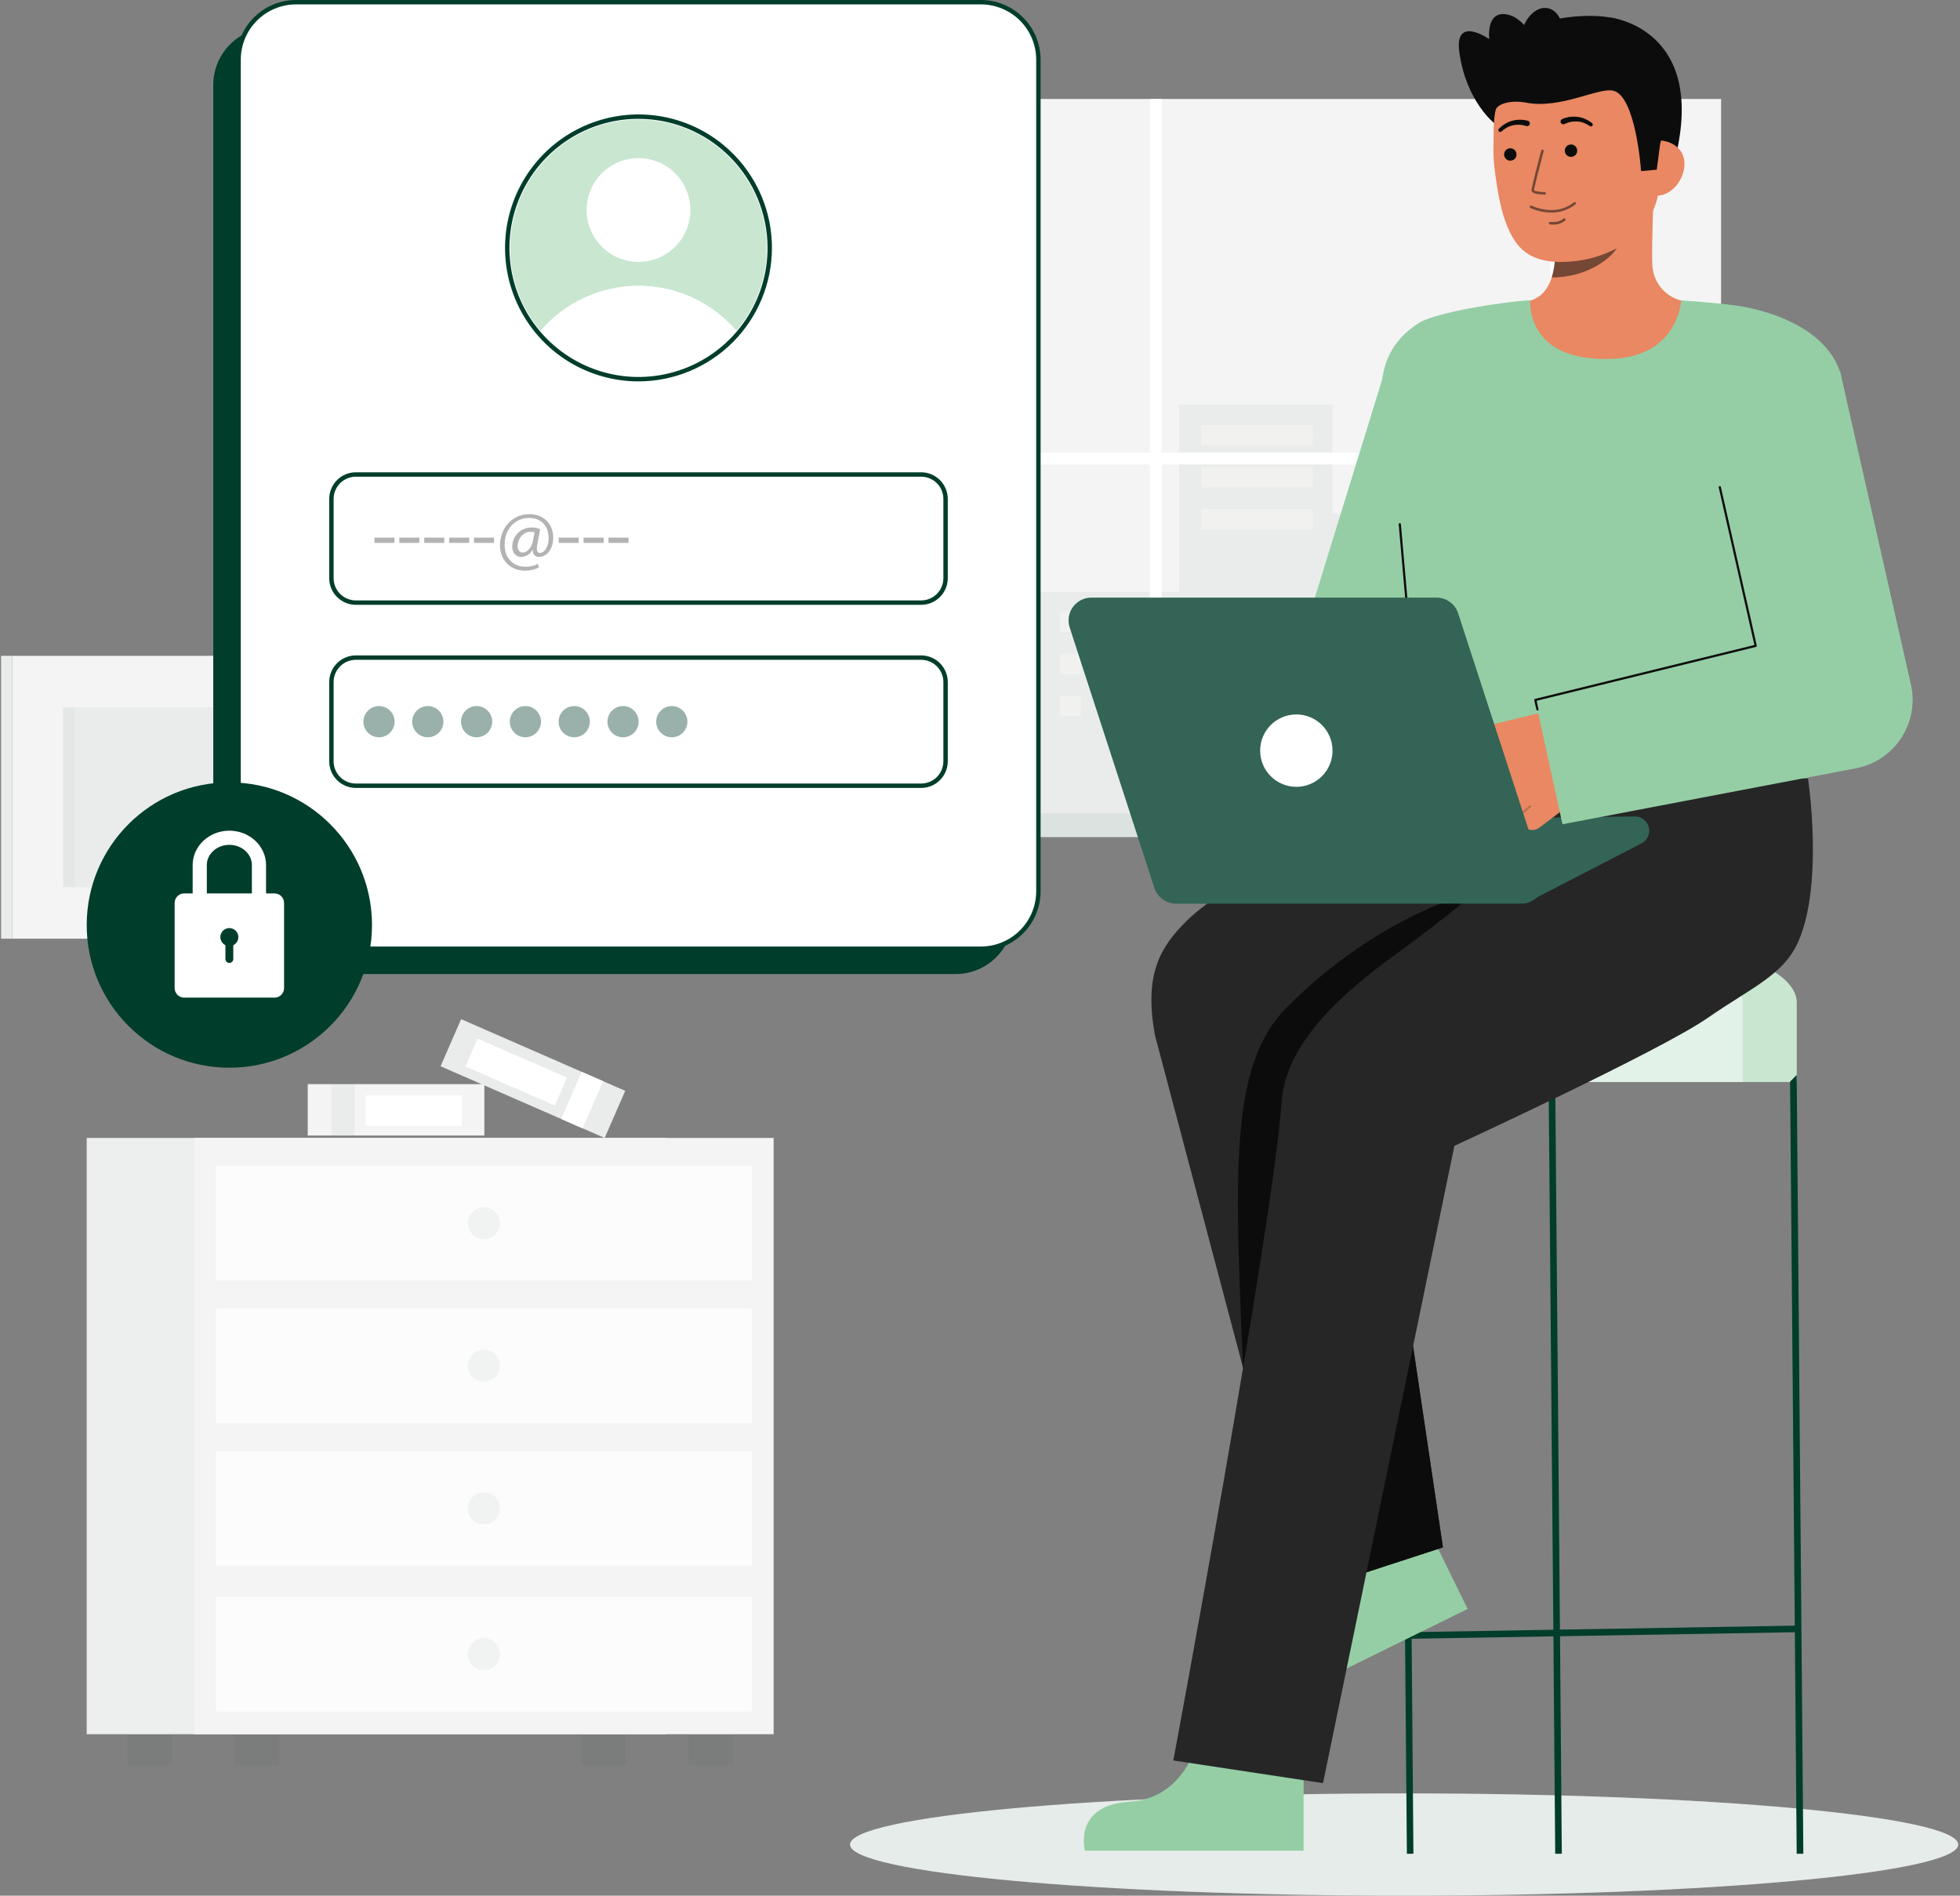 <svg width="364" height="352" viewBox="0 0 364 352" fill="none" xmlns="http://www.w3.org/2000/svg">
<rect x="0" y="0" width="364" height="352" fill="#808080" stroke="none"/>
<g clip-path="url(#clip0_418_863)">
<path d="M260.767 352C317.596 352 363.665 347.749 363.665 342.505C363.665 337.261 317.596 333.01 260.767 333.01C203.938 333.01 157.869 337.261 157.869 342.505C157.869 347.749 203.938 352 260.767 352Z" fill="white"/>
<path opacity="0.1" d="M260.767 352C317.596 352 363.665 347.749 363.665 342.505C363.665 337.261 317.596 333.01 260.767 333.01C203.938 333.01 157.869 337.261 157.869 342.505C157.869 347.749 203.938 352 260.767 352Z" fill="#003D2B"/>
<path d="M89.953 201.31H57.153V210.854H89.953V201.31Z" fill="#F4F4F4"/>
<path opacity="0.05" d="M65.855 201.31H61.558V210.854H65.855V201.31Z" fill="#003D2B"/>
<path d="M85.761 203.385H67.892V209.04H85.761V203.385Z" fill="white"/>
<path d="M116.113 202.556L85.637 189.245L81.817 197.99L112.293 211.301L116.113 202.556Z" fill="#F4F4F4"/>
<path opacity="0.05" d="M116.113 202.556L85.637 189.245L81.817 197.99L112.293 211.301L116.113 202.556Z" fill="#003D2B"/>
<path d="M112.022 200.768L108.028 199.024L104.209 207.769L108.202 209.514L112.022 200.768Z" fill="white"/>
<path d="M105.305 200.099L88.701 192.847L86.438 198.029L103.042 205.281L105.305 200.099Z" fill="white"/>
<path opacity="0.05" d="M116.171 322.206H107.929V327.71H116.171V322.206Z" fill="#003D2B"/>
<path opacity="0.05" d="M31.902 322.206H23.659V327.71H31.902V322.206Z" fill="#003D2B"/>
<path d="M123.727 211.301H16.104V322.02H123.727V211.301Z" fill="#F4F4F4"/>
<path opacity="0.03" d="M123.727 211.301H16.104V322.02H123.727V211.301Z" fill="#003D2B"/>
<path d="M143.672 211.301H36.048V322.02H143.672V211.301Z" fill="#F4F4F4"/>
<path opacity="0.05" d="M136.116 322.206H127.874V327.71H136.116V322.206Z" fill="#003D2B"/>
<path opacity="0.05" d="M51.846 322.206H43.603V327.71H51.846V322.206Z" fill="#003D2B"/>
<path opacity="0.7" d="M139.633 216.487H40.089V237.758H139.633V216.487Z" fill="white"/>
<path opacity="0.7" d="M139.633 242.965H40.089V264.236H139.633V242.965Z" fill="white"/>
<path opacity="0.7" d="M139.633 269.442H40.089V290.713H139.633V269.442Z" fill="white"/>
<path opacity="0.05" d="M89.86 230.099C91.504 230.099 92.836 228.766 92.836 227.123C92.836 225.479 91.504 224.146 89.86 224.146C88.216 224.146 86.884 225.479 86.884 227.123C86.884 228.766 88.216 230.099 89.86 230.099Z" fill="#003D2B"/>
<path opacity="0.05" d="M89.86 256.576C91.504 256.576 92.836 255.244 92.836 253.6C92.836 251.956 91.504 250.624 89.86 250.624C88.216 250.624 86.884 251.956 86.884 253.6C86.884 255.244 88.216 256.576 89.86 256.576Z" fill="#003D2B"/>
<path opacity="0.05" d="M89.86 283.054C91.504 283.054 92.836 281.722 92.836 280.078C92.836 278.434 91.504 277.102 89.86 277.102C88.216 277.102 86.884 278.434 86.884 280.078C86.884 281.722 88.216 283.054 89.86 283.054Z" fill="#003D2B"/>
<path opacity="0.7" d="M139.632 296.516H40.088V317.788H139.632V296.516Z" fill="white"/>
<path opacity="0.05" d="M89.86 310.128C91.504 310.128 92.836 308.796 92.836 307.152C92.836 305.508 91.504 304.176 89.86 304.176C88.216 304.176 86.884 305.508 86.884 307.152C86.884 308.796 88.216 310.128 89.86 310.128Z" fill="#003D2B"/>
<path d="M54.307 101.409L117.945 101.409L117.945 18.576L54.307 18.576L54.307 101.409Z" fill="#F4F4F4"/>
<path d="M54.308 18.576H52.243V101.409H54.308V18.576Z" fill="#F4F4F4"/>
<path opacity="0.05" d="M54.308 18.576H52.243V101.409H54.308V18.576Z" fill="#003D2B"/>
<path opacity="0.05" d="M65.9 86.32H106.354V33.664L65.9 33.664V86.32Z" fill="#003D2B"/>
<path opacity="0.03" d="M65.901 86.32H68.009V33.664H65.901V86.32Z" fill="#003D2B"/>
<path d="M2.262 174.303H54.308L54.308 121.779H2.262L2.262 174.303Z" fill="#F4F4F4"/>
<path opacity="0.05" d="M11.742 164.735H44.826L44.826 131.347H11.742L11.742 164.735Z" fill="#003D2B"/>
<path d="M2.262 121.779H0.197V174.303H2.262V121.779Z" fill="#F4F4F4"/>
<path opacity="0.05" d="M2.262 121.779H0.197V174.303H2.262V121.779Z" fill="#003D2B"/>
<path opacity="0.03" d="M11.741 164.735H13.85L13.85 131.347H11.741L11.741 164.735Z" fill="#003D2B"/>
<path d="M319.63 18.378H186.826V151.182H319.63V18.378Z" fill="#F4F4F4"/>
<path d="M186.826 18.378H185.304V151.182H186.826V18.378Z" fill="#F4F4F4"/>
<path opacity="0.05" d="M186.826 18.378H185.304V151.182H186.826V18.378Z" fill="#003D2B"/>
<path opacity="0.05" d="M218.998 109.891V75.145H247.46V95.332H291.547V131.074H310.285V151.182H291.547H287.938H193.214V109.891H218.998Z" fill="#003D2B"/>
<path opacity="0.34" d="M243.806 78.917H223.08V82.69H243.806V78.917Z" fill="#FFFFFA"/>
<path opacity="0.34" d="M243.806 86.735H223.08V90.508H243.806V86.735Z" fill="#FFFFFA"/>
<path opacity="0.34" d="M243.806 94.553H223.08V98.326H243.806V94.553Z" fill="#FFFFFA"/>
<path opacity="0.34" d="M200.709 113.553H196.889V117.325H200.709V113.553Z" fill="#FFFFFA"/>
<path opacity="0.34" d="M200.709 121.371H196.889V125.143H200.709V121.371Z" fill="#FFFFFA"/>
<path opacity="0.34" d="M200.709 129.188H196.889V132.96H200.709V129.188Z" fill="#FFFFFA"/>
<path opacity="0.34" d="M207.776 113.553H203.956V117.325H207.776V113.553Z" fill="#FFFFFA"/>
<path opacity="0.34" d="M207.776 121.371H203.956V125.143H207.776V121.371Z" fill="#FFFFFA"/>
<path opacity="0.34" d="M207.776 129.188H203.956V132.96H207.776V129.188Z" fill="#FFFFFA"/>
<path opacity="0.34" d="M214.652 113.553H210.832V117.325H214.652V113.553Z" fill="#FFFFFA"/>
<path opacity="0.34" d="M214.652 121.371H210.832V125.143H214.652V121.371Z" fill="#FFFFFA"/>
<path opacity="0.34" d="M214.652 129.188H210.832V132.96H214.652V129.188Z" fill="#FFFFFA"/>
<path d="M186.826 84.035H213.548V18.378H215.758V84.035H287.938V18.378H290.148V84.035H319.63V86.245H290.148V151.182H287.938V86.245H215.758V151.182H213.548V86.245H186.826V84.035Z" fill="white"/>
<path d="M324.92 151.022H181.535V155.438H324.92V151.022Z" fill="#F4F4F4"/>
<path opacity="0.1" d="M324.92 151.022H181.535V155.438H324.92V151.022Z" fill="#003D2B"/>
<path opacity="0.1" d="M181.535 151.022H179.465V155.438H181.535V151.022Z" fill="#003D2B"/>
<path opacity="0.1" d="M181.535 151.022H179.465V155.438H181.535V151.022Z" fill="#003D2B"/>
<path d="M296.857 173.773C276.526 173.773 260.044 179.319 260.044 186.162V200.911H333.671V186.162C333.671 179.319 317.189 173.773 296.857 173.773Z" fill="#95CEA5"/>
<path opacity="0.49" d="M296.857 173.773C276.526 173.773 260.044 179.319 260.044 186.162V200.911H333.671V186.162C333.671 179.319 317.189 173.773 296.857 173.773Z" fill="white"/>
<path opacity="0.49" d="M323.642 186.163V200.91H260.043V186.163C260.043 179.892 273.885 174.71 291.843 173.891C309.802 174.71 323.642 179.892 323.642 186.163Z" fill="white"/>
<path d="M333.671 344.222H334.907L333.671 199.602L332.446 200.838L333.319 301.859L289.705 302.6L288.825 200.827L287.6 200.838L288.48 302.621L262.152 303.068L261.268 200.827L260.043 199.613L261.279 344.222L262.493 344.212L262.162 304.294L288.491 303.846L288.825 344.222L290.05 344.212L289.716 303.825L333.33 303.084L333.671 344.222Z" fill="#003D2B"/>
<path d="M222.628 322.57C222.628 322.57 220.439 333.919 209.813 334.551C199.187 335.184 201.491 343.649 201.491 343.649H242.097V323.362L222.628 322.57Z" fill="#95CEA5"/>
<path d="M245.795 288.436C245.795 288.436 248.84 299.586 239.585 304.844C230.33 310.102 236.134 316.68 236.134 316.68L272.569 298.755L263.614 280.551L245.795 288.436Z" fill="#95CEA5"/>
<path d="M241.941 295.805L214.487 192.217C212.404 180.774 215.539 175.813 220.37 170.995C228.858 162.529 264.027 144.51 264.027 144.51L306.219 144.395C317.407 144.395 328.405 155.427 328.405 166.614C328.405 177.802 317.032 187.289 305.844 187.289L253.888 192.475L267.972 287.323L241.941 295.805Z" fill="#262626"/>
<path d="M267.971 287.323L262.426 249.982L234.337 267.117L241.94 295.805L267.971 287.323Z" fill="#0C0C0C"/>
<path d="M274.338 165.473C274.338 165.473 256.601 169.425 239.035 186.991C228.385 197.642 229.258 216.915 230.856 253.984L248.303 228.215L267.438 193.702L274.338 165.473Z" fill="#0C0C0C"/>
<path d="M335.749 144.384L307.096 144.249L307.085 144.626H298.408C298.408 144.626 276.674 164.624 259.177 177.226C246.45 186.392 238.686 195.131 238.014 204.656C236.376 227.874 217.904 326.895 217.904 326.895L245.704 331.104L270.1 212.766C270.1 212.766 308.246 195.179 317.069 189.061C325.378 183.298 331.247 181.07 333.996 174.781C338.745 163.919 335.749 144.384 335.749 144.384Z" fill="#262626"/>
<path d="M303.604 151.601L257.12 152.217L283.195 167.79L304.892 156.586C305.415 156.305 305.828 155.857 306.066 155.314C306.304 154.77 306.353 154.163 306.204 153.588C306.056 153.014 305.719 152.505 305.247 152.145C304.776 151.785 304.197 151.593 303.604 151.601Z" fill="#003D2B"/>
<path opacity="0.2" d="M303.604 151.601L257.12 152.217L283.195 167.79L304.892 156.586C305.415 156.305 305.828 155.857 306.066 155.314C306.304 154.77 306.353 154.163 306.204 153.588C306.056 153.014 305.719 152.505 305.247 152.145C304.776 151.785 304.197 151.593 303.604 151.601Z" fill="white"/>
<path d="M257.386 68.209L244.238 110.81L217.903 145.289L233.287 162.949L264.617 127.98C266.061 126.839 267.19 125.35 267.898 123.652L268.386 122.471L286.483 78.684L257.386 68.209Z" fill="#95CEA5"/>
<path d="M277.64 22.989C277.64 22.989 272.342 18.987 271.03 9.783C270.013 2.657 276.587 7.274 276.587 7.274C276.587 7.274 275.905 2.135 279.649 2.645C283.394 3.155 285.488 8.553 285.488 8.553" fill="#0C0C0C"/>
<path d="M299 3.247C299 3.247 317.576 5.238 310.861 30.41L309.218 30.521L305.881 30.744" fill="#0C0C0C"/>
<path d="M280.751 56.699C280.833 56.689 281.739 71.726 299.207 70.416C311.302 69.51 315.615 56.678 315.891 56.678C314.588 56.401 312.976 55.98 312.336 55.836C310.94 55.512 309.676 54.771 308.711 53.711C307.747 52.651 307.128 51.322 306.938 49.902C306.584 47.771 307.183 36.865 306.999 34.709L288.436 38.852C288.696 43.407 290.511 53.967 284.149 55.836C283.089 56.145 281.948 56.431 280.751 56.699Z" fill="#E98862"/>
<path opacity="0.52" d="M288.176 51.52C288.467 50.583 288.654 49.617 288.734 48.639C288.938 46.407 288.897 44.16 288.612 41.937C292.385 41.429 295.941 39.872 298.874 37.443C299.219 38.717 301.114 44.28 300.588 45.487C299.597 47.774 294.934 51.52 288.176 51.52Z" fill="#0C0C0C"/>
<path d="M292.008 48.544C299.332 47.887 308.098 43.26 308.225 33.317L308.339 24.346C308.465 14.405 303.346 6.278 293.985 6.159C284.624 6.04 277.524 14.011 277.398 23.953L277.348 27.924C277.354 29.288 277.453 30.65 277.645 32.001C278.125 35.574 278.87 41.006 281.295 44.68C283.584 48.149 287.328 48.964 292.008 48.544Z" fill="#E98862"/>
<path opacity="0.52" d="M288.609 39.456C287.098 39.525 285.591 39.237 284.211 38.617C284.155 38.591 284.111 38.545 284.088 38.487C284.066 38.429 284.067 38.365 284.091 38.308C284.115 38.252 284.161 38.206 284.218 38.183C284.275 38.159 284.339 38.159 284.397 38.182C287.37 39.45 290.069 39.264 292.203 37.645C292.246 37.611 292.291 37.579 292.337 37.55C292.391 37.525 292.452 37.521 292.508 37.538C292.565 37.556 292.613 37.594 292.642 37.646C292.672 37.697 292.681 37.758 292.668 37.816C292.655 37.874 292.621 37.925 292.572 37.958C292.555 37.969 292.527 37.991 292.491 38.02C291.369 38.874 290.017 39.375 288.609 39.456Z" fill="#0C0C0C"/>
<path opacity="0.52" d="M288.68 41.696C288.407 41.713 288.133 41.706 287.861 41.676C287.83 41.673 287.8 41.664 287.773 41.649C287.745 41.634 287.721 41.614 287.702 41.59C287.682 41.566 287.668 41.538 287.659 41.509C287.65 41.479 287.647 41.448 287.651 41.417C287.654 41.386 287.663 41.356 287.678 41.329C287.693 41.302 287.713 41.278 287.737 41.258C287.761 41.239 287.789 41.224 287.819 41.215C287.848 41.206 287.88 41.204 287.91 41.207C289.546 41.38 290.327 40.631 290.36 40.599C290.405 40.555 290.465 40.53 290.527 40.53C290.59 40.529 290.65 40.554 290.694 40.599C290.739 40.643 290.764 40.703 290.764 40.766C290.764 40.828 290.739 40.888 290.695 40.933C290.131 41.412 289.419 41.682 288.68 41.696Z" fill="#0C0C0C"/>
<path d="M280.489 29.836C281.126 29.836 281.642 29.32 281.642 28.683C281.642 28.046 281.126 27.53 280.489 27.53C279.852 27.53 279.336 28.046 279.336 28.683C279.336 29.32 279.852 29.836 280.489 29.836Z" fill="#0C0C0C"/>
<path d="M291.755 29.13C292.392 29.13 292.908 28.613 292.908 27.976C292.908 27.34 292.392 26.823 291.755 26.823C291.118 26.823 290.602 27.34 290.602 27.976C290.602 28.613 291.118 29.13 291.755 29.13Z" fill="#0C0C0C"/>
<path d="M307.605 36.341C310.45 36.377 312.795 33.363 312.832 30.518C312.869 27.673 310.581 26.075 307.737 26.039L306.247 27.927L305.16 36.31L307.605 36.341Z" fill="#E98862"/>
<path d="M304.774 31.768C304.774 31.768 303.814 17.7 299.547 16.831C296.706 16.252 289.817 20.282 283.435 19.065C280.643 18.534 277.993 19.224 277.723 20.542C277.616 21.065 275.877 13.56 280.249 7.866C283.73 3.334 295.121 2.052 300.304 3.538C314.654 7.655 308.322 26.656 308.322 26.656L307.682 31.506L304.774 31.768Z" fill="#0C0C0C"/>
<g opacity="0.52">
<path d="M286.89 36.137C286.884 36.137 286.878 36.137 286.872 36.137C285.956 36.128 284.419 36.01 284.425 35.324C284.431 34.756 286.048 28.638 286.233 27.942C286.249 27.882 286.288 27.831 286.341 27.8C286.395 27.769 286.459 27.76 286.519 27.776C286.578 27.792 286.63 27.831 286.661 27.884C286.692 27.938 286.7 28.002 286.684 28.062C285.966 30.771 284.896 34.943 284.892 35.33C284.981 35.493 285.927 35.661 286.876 35.671C286.936 35.673 286.993 35.697 287.036 35.739C287.078 35.781 287.103 35.838 287.105 35.898C287.107 35.958 287.085 36.016 287.045 36.061C287.006 36.105 286.95 36.133 286.89 36.138V36.137Z" fill="#0C0C0C"/>
</g>
<path d="M283.762 22.431C282.798 22.166 281.781 22.166 280.817 22.431C280.344 22.558 279.893 22.756 279.478 23.017C279.068 23.273 278.692 23.58 278.359 23.93C278.298 23.993 278.263 24.076 278.262 24.164C278.26 24.251 278.293 24.336 278.353 24.4C278.412 24.464 278.494 24.503 278.581 24.508C278.669 24.514 278.755 24.485 278.822 24.428L278.842 24.41C279.151 24.125 279.494 23.88 279.863 23.68C280.226 23.481 280.616 23.339 281.022 23.257C281.819 23.09 282.647 23.136 283.421 23.391L283.454 23.403C283.58 23.444 283.718 23.433 283.837 23.374C283.957 23.315 284.048 23.212 284.093 23.087C284.137 22.961 284.131 22.823 284.075 22.702C284.019 22.581 283.918 22.487 283.794 22.439L283.762 22.431Z" fill="#0C0C0C"/>
<path d="M290.584 23.009C291.317 22.653 292.132 22.497 292.945 22.557C293.357 22.584 293.763 22.673 294.149 22.821C294.541 22.97 294.913 23.168 295.257 23.409L295.279 23.424C295.352 23.471 295.442 23.489 295.528 23.472C295.614 23.455 295.69 23.406 295.741 23.334C295.791 23.263 295.812 23.174 295.799 23.088C295.786 23.001 295.74 22.923 295.671 22.869C295.294 22.566 294.881 22.312 294.441 22.113C293.995 21.909 293.521 21.774 293.035 21.711C292.045 21.576 291.037 21.711 290.117 22.101C290.056 22.128 290 22.167 289.953 22.215C289.907 22.264 289.87 22.321 289.845 22.383C289.821 22.446 289.808 22.513 289.81 22.58C289.811 22.647 289.825 22.713 289.852 22.775C289.906 22.9 290.008 22.998 290.134 23.047C290.196 23.072 290.263 23.084 290.331 23.083C290.398 23.082 290.464 23.067 290.526 23.041L290.554 23.027L290.584 23.009Z" fill="#0C0C0C"/>
<path d="M290.118 7.93C290.766 4.831 289.584 1.962 287.478 1.522C285.372 1.082 283.14 3.238 282.493 6.337C281.845 9.437 283.027 12.306 285.133 12.746C287.239 13.185 289.471 11.03 290.118 7.93Z" fill="#0C0C0C"/>
<path d="M259.045 89.75C259.596 96.215 263.496 136.548 264.027 144.511H335.718C336.13 137.329 337.979 105.924 339.542 91.878C341.033 78.476 343.123 72.377 341.405 68.213C338.376 60.867 328.735 57.587 322.206 56.703C318.219 56.163 312.223 55.776 312.223 55.776C312.223 55.776 311.715 66.047 299.609 66.619C283.129 67.394 284.23 55.776 284.149 55.776C281.479 55.776 266.947 57.718 263.313 60.086C258.18 63.431 256.663 67.99 256.603 72.178C256.535 77.002 258.422 82.417 259.045 89.75Z" fill="#95CEA5"/>
<path d="M262.681 128.617C262.63 128.617 262.58 128.598 262.543 128.563C262.505 128.529 262.481 128.482 262.477 128.431L259.761 97.365C259.756 97.311 259.773 97.258 259.807 97.216C259.842 97.175 259.892 97.149 259.946 97.144C259.973 97.141 260 97.144 260.026 97.152C260.051 97.16 260.075 97.173 260.096 97.19C260.117 97.207 260.133 97.228 260.146 97.252C260.158 97.276 260.165 97.303 260.167 97.33L262.883 128.395C262.888 128.449 262.871 128.502 262.836 128.544C262.802 128.585 262.752 128.611 262.698 128.616C262.692 128.617 262.687 128.617 262.681 128.617Z" fill="#0C0C0C"/>
<path d="M267.878 146.661L277.722 138.675L276.066 139.143C275.528 139.284 274.957 139.215 274.468 138.95C273.979 138.686 273.609 138.246 273.432 137.719C273.35 137.444 273.325 137.155 273.359 136.87C273.392 136.585 273.484 136.31 273.627 136.061C273.771 135.813 273.963 135.596 274.193 135.424C274.423 135.252 274.685 135.129 274.965 135.062L295.645 130.032L297.424 136.619C297.977 138.665 297.906 140.829 297.221 142.835C296.536 144.84 295.268 146.595 293.578 147.875L285.916 153.658C285.524 153.965 285.037 154.128 284.539 154.119C284.04 154.109 283.56 153.928 283.18 153.605C282.843 153.307 282.609 152.908 282.515 152.467C282.42 152.026 282.469 151.566 282.655 151.155C282.621 151.146 282.591 151.127 282.568 151.102C282.547 151.077 282.533 151.047 282.527 151.016C282.52 150.984 282.522 150.952 282.531 150.921L281.119 151.99C280.683 152.334 280.132 152.5 279.579 152.454C279.025 152.408 278.509 152.154 278.136 151.742C277.815 151.362 277.638 150.882 277.637 150.385C277.635 149.888 277.809 149.406 278.128 149.025C278.106 149.021 278.084 149.014 278.065 149.003L277.485 149.443C277.093 149.75 276.606 149.913 276.108 149.904C275.609 149.894 275.129 149.713 274.749 149.39C274.34 149.028 274.087 148.521 274.043 147.976C273.999 147.431 274.168 146.89 274.515 146.467C274.506 146.455 274.5 146.442 274.494 146.429L270.395 149.755C270.191 149.92 269.958 150.043 269.707 150.118C269.456 150.192 269.193 150.216 268.933 150.189C268.672 150.162 268.42 150.084 268.19 149.959C267.96 149.835 267.757 149.666 267.592 149.463C267.427 149.26 267.304 149.026 267.229 148.775C267.154 148.524 267.13 148.261 267.157 148.001C267.184 147.74 267.262 147.488 267.387 147.258C267.512 147.028 267.681 146.825 267.884 146.66L267.878 146.661Z" fill="#E98862"/>
<path opacity="0.2" d="M274.739 146.548C274.761 146.54 274.781 146.529 274.799 146.514L278.743 143.237C278.763 143.221 278.78 143.2 278.792 143.177C278.804 143.154 278.811 143.129 278.814 143.103C278.816 143.077 278.813 143.051 278.806 143.026C278.798 143.001 278.785 142.978 278.769 142.958C278.752 142.938 278.732 142.921 278.708 142.909C278.685 142.897 278.66 142.889 278.634 142.887C278.608 142.885 278.582 142.887 278.557 142.895C278.532 142.903 278.509 142.916 278.489 142.932L274.545 146.209C274.509 146.238 274.485 146.28 274.477 146.326C274.469 146.372 274.477 146.419 274.5 146.46C274.523 146.5 274.56 146.531 274.603 146.547C274.647 146.563 274.695 146.564 274.739 146.548Z" fill="#0A0A0A"/>
<path opacity="0.2" d="M278.215 149.023C278.236 149.015 278.256 149.004 278.274 148.99L281.394 146.438C281.434 146.405 281.46 146.357 281.465 146.305C281.471 146.252 281.455 146.2 281.422 146.159C281.388 146.118 281.34 146.093 281.288 146.087C281.236 146.082 281.183 146.098 281.142 146.131L278.022 148.682C277.986 148.712 277.961 148.753 277.953 148.799C277.944 148.845 277.952 148.893 277.975 148.934C277.998 148.975 278.035 149.006 278.079 149.022C278.123 149.039 278.171 149.039 278.215 149.023Z" fill="#0A0A0A"/>
<path opacity="0.2" d="M282.781 151.162C282.804 151.154 282.825 151.141 282.844 151.126L284.289 149.886C284.309 149.869 284.325 149.849 284.337 149.826C284.348 149.802 284.356 149.777 284.358 149.751C284.36 149.725 284.356 149.699 284.348 149.674C284.34 149.65 284.327 149.627 284.31 149.607C284.293 149.587 284.273 149.571 284.25 149.559C284.226 149.547 284.201 149.54 284.175 149.538C284.149 149.536 284.123 149.539 284.098 149.548C284.074 149.556 284.051 149.569 284.031 149.585L282.585 150.825C282.55 150.855 282.527 150.896 282.519 150.942C282.512 150.988 282.52 151.035 282.543 151.075C282.567 151.115 282.603 151.145 282.647 151.161C282.69 151.177 282.738 151.177 282.781 151.162Z" fill="#0A0A0A"/>
<path d="M354.882 127.1L354.806 126.765L341.721 68.888L315.833 74.74L326.046 119.917L285.133 129.97L290.168 153.056L344.69 142.657C344.812 142.632 344.994 142.596 345.118 142.568C346.775 142.193 348.342 141.496 349.729 140.516C351.116 139.536 352.297 138.292 353.204 136.856C354.11 135.419 354.725 133.819 355.013 132.145C355.301 130.471 355.256 128.757 354.882 127.1Z" fill="#95CEA5"/>
<path d="M284.933 130.014C284.922 129.962 284.932 129.908 284.96 129.863C284.988 129.818 285.033 129.786 285.084 129.774L325.815 119.77L319.193 90.519C319.185 90.492 319.183 90.464 319.187 90.437C319.191 90.409 319.2 90.383 319.214 90.359C319.228 90.335 319.247 90.315 319.269 90.299C319.292 90.282 319.317 90.271 319.344 90.265C319.371 90.258 319.399 90.258 319.426 90.263C319.454 90.268 319.479 90.278 319.502 90.294C319.526 90.309 319.545 90.329 319.56 90.352C319.575 90.375 319.586 90.401 319.59 90.428L326.258 119.875C326.27 119.927 326.261 119.982 326.233 120.028C326.205 120.074 326.16 120.107 326.107 120.12L285.373 130.124C285.373 130.124 285.646 131.315 285.723 131.716C285.729 131.769 285.714 131.821 285.682 131.862C285.649 131.904 285.601 131.93 285.549 131.936C285.496 131.942 285.444 131.928 285.403 131.895C285.361 131.862 285.335 131.814 285.329 131.762C285.235 131.321 284.933 130.014 284.933 130.014Z" fill="#0C0C0C"/>
<path d="M286.529 162.251L270.798 113.896C270.522 113.046 269.984 112.305 269.261 111.78C268.538 111.255 267.667 110.972 266.774 110.973H202.686C202.018 110.973 201.359 111.131 200.764 111.434C200.169 111.737 199.654 112.177 199.261 112.718C198.868 113.258 198.609 113.884 198.505 114.544C198.401 115.204 198.454 115.879 198.661 116.514L214.392 164.869C214.668 165.719 215.207 166.46 215.93 166.985C216.653 167.51 217.523 167.793 218.417 167.793H282.504C283.172 167.793 283.831 167.634 284.426 167.331C285.021 167.028 285.536 166.588 285.929 166.047C286.321 165.507 286.58 164.881 286.685 164.221C286.789 163.561 286.736 162.886 286.529 162.251Z" fill="#003D2B"/>
<path opacity="0.2" d="M286.529 162.251L270.798 113.896C270.522 113.046 269.984 112.305 269.261 111.78C268.538 111.255 267.667 110.972 266.774 110.973H202.686C202.018 110.973 201.359 111.131 200.764 111.434C200.169 111.737 199.654 112.177 199.261 112.718C198.868 113.258 198.609 113.884 198.505 114.544C198.401 115.204 198.454 115.879 198.661 116.514L214.392 164.869C214.668 165.719 215.207 166.46 215.93 166.985C216.653 167.51 217.523 167.793 218.417 167.793H282.504C283.172 167.793 283.831 167.634 284.426 167.331C285.021 167.028 285.536 166.588 285.929 166.047C286.321 165.507 286.58 164.881 286.685 164.221C286.789 163.561 286.736 162.886 286.529 162.251Z" fill="white"/>
<path d="M240.749 146.104C244.461 146.104 247.47 143.095 247.47 139.383C247.47 135.67 244.461 132.661 240.749 132.661C237.037 132.661 234.027 135.67 234.027 139.383C234.027 143.095 237.037 146.104 240.749 146.104Z" fill="white"/>
<path d="M177.475 5.11H50.276C44.383 5.11 39.606 9.887 39.606 15.78V170.196C39.606 176.089 44.383 180.866 50.276 180.866H177.475C183.368 180.866 188.145 176.089 188.145 170.196V15.78C188.145 9.887 183.368 5.11 177.475 5.11Z" fill="#003D2B"/>
<path d="M182.176 0.408H54.978C49.085 0.408 44.308 5.185 44.308 11.078V165.495C44.308 171.387 49.085 176.165 54.978 176.165H182.176C188.069 176.165 192.846 171.387 192.846 165.495V11.078C192.846 5.185 188.069 0.408 182.176 0.408Z" fill="white"/>
<path d="M182.176 176.573H54.978C52.041 176.57 49.224 175.401 47.148 173.324C45.071 171.247 43.903 168.431 43.899 165.494V11.078C43.903 8.141 45.071 5.325 47.148 3.248C49.225 1.171 52.041 0.003 54.978 0L182.176 0C185.113 0.003 187.929 1.172 190.006 3.248C192.083 5.325 193.251 8.141 193.254 11.078V165.494C193.251 168.431 192.083 171.247 190.006 173.324C187.929 175.401 185.113 176.57 182.176 176.573ZM54.978 0.817C52.257 0.82 49.649 1.902 47.725 3.826C45.801 5.749 44.719 8.358 44.716 11.078V165.494C44.719 168.215 45.801 170.823 47.725 172.747C49.649 174.671 52.257 175.753 54.978 175.756H182.176C184.897 175.753 187.505 174.671 189.429 172.747C191.353 170.823 192.435 168.215 192.438 165.494V11.078C192.435 8.358 191.353 5.749 189.429 3.826C187.505 1.902 184.897 0.82 182.176 0.817H54.978Z" fill="#003D2B"/>
<path d="M42.594 198.26C57.225 198.26 69.085 186.399 69.085 171.769C69.085 157.138 57.225 145.278 42.594 145.278C27.964 145.278 16.104 157.138 16.104 171.769C16.104 186.399 27.964 198.26 42.594 198.26Z" fill="#003D2B"/>
<path d="M37.096 168.312C36.747 168.312 36.412 168.173 36.166 167.927C35.919 167.68 35.78 167.346 35.78 166.997V160.631C35.78 157.11 38.837 154.246 42.595 154.246C46.352 154.246 49.409 157.11 49.409 160.631V166.56C49.412 166.735 49.381 166.908 49.316 167.07C49.251 167.233 49.155 167.38 49.032 167.505C48.91 167.629 48.764 167.728 48.603 167.796C48.442 167.864 48.269 167.898 48.094 167.898C47.92 167.898 47.747 167.864 47.586 167.796C47.425 167.728 47.279 167.629 47.156 167.505C47.034 167.38 46.937 167.233 46.873 167.07C46.808 166.908 46.776 166.735 46.779 166.56V160.631C46.779 158.56 44.901 156.876 42.595 156.876C40.289 156.876 38.41 158.56 38.41 160.631V166.998C38.41 167.346 38.272 167.68 38.025 167.927C37.778 168.173 37.444 168.312 37.096 168.312Z" fill="white"/>
<path d="M50.984 165.896H34.205C33.227 165.896 32.434 166.69 32.434 167.668V183.473C32.434 184.451 33.227 185.245 34.205 185.245H50.984C51.963 185.245 52.756 184.451 52.756 183.473V167.668C52.756 166.69 51.963 165.896 50.984 165.896Z" fill="white"/>
<path d="M40.925 174.006C40.925 174.319 41.013 174.626 41.179 174.892C41.345 175.158 41.582 175.372 41.864 175.509V178.076C41.864 178.269 41.941 178.455 42.078 178.592C42.214 178.728 42.4 178.805 42.593 178.805C42.787 178.805 42.972 178.728 43.109 178.592C43.246 178.455 43.323 178.269 43.323 178.076V175.509C43.591 175.379 43.819 175.179 43.985 174.931C44.15 174.682 44.245 174.394 44.261 174.096C44.277 173.799 44.214 173.502 44.076 173.237C43.939 172.972 43.733 172.749 43.48 172.591C43.227 172.432 42.937 172.345 42.639 172.336C42.34 172.328 42.046 172.4 41.785 172.545C41.524 172.689 41.306 172.901 41.154 173.158C41.003 173.415 40.923 173.707 40.923 174.006H40.925Z" fill="#003D2B"/>
<path d="M171.07 88.106H66.087C63.58 88.106 61.549 90.137 61.549 92.643V107.361C61.549 109.867 63.58 111.899 66.087 111.899H171.07C173.576 111.899 175.608 109.867 175.608 107.361V92.643C175.608 90.137 173.576 88.106 171.07 88.106Z" fill="white"/>
<path d="M171.07 112.307H66.087C64.775 112.305 63.518 111.784 62.591 110.856C61.664 109.929 61.142 108.672 61.141 107.361V92.643C61.142 91.332 61.664 90.075 62.591 89.147C63.518 88.22 64.775 87.698 66.087 87.697H171.07C172.381 87.698 173.638 88.22 174.566 89.147C175.493 90.075 176.014 91.332 176.016 92.643V107.361C176.014 108.672 175.493 109.929 174.566 110.856C173.638 111.784 172.381 112.305 171.07 112.307ZM66.087 88.513C64.992 88.515 63.942 88.95 63.168 89.724C62.394 90.499 61.958 91.548 61.957 92.643V107.361C61.959 108.455 62.394 109.505 63.168 110.279C63.942 111.053 64.992 111.489 66.087 111.49H171.07C172.164 111.489 173.214 111.053 173.988 110.279C174.763 109.505 175.198 108.455 175.199 107.361V92.643C175.198 91.548 174.763 90.499 173.988 89.724C173.214 88.95 172.164 88.515 171.07 88.513H66.087Z" fill="#003D2B"/>
<path d="M171.07 122.108H66.087C63.58 122.108 61.549 124.14 61.549 126.646V141.364C61.549 143.87 63.58 145.902 66.087 145.902H171.07C173.576 145.902 175.608 143.87 175.608 141.364V126.646C175.608 124.14 173.576 122.108 171.07 122.108Z" fill="white"/>
<path d="M171.07 146.309H66.087C64.775 146.308 63.518 145.786 62.59 144.859C61.663 143.931 61.142 142.674 61.141 141.362V126.646C61.142 125.335 61.664 124.078 62.591 123.15C63.518 122.223 64.775 121.702 66.087 121.7H171.07C172.381 121.702 173.638 122.223 174.566 123.15C175.493 124.078 176.014 125.335 176.016 126.646V141.362C176.015 142.674 175.493 143.931 174.566 144.859C173.639 145.786 172.381 146.308 171.07 146.309ZM66.087 122.517C64.992 122.518 63.942 122.953 63.168 123.728C62.394 124.502 61.959 125.551 61.957 126.646V141.362C61.959 142.457 62.394 143.507 63.168 144.281C63.942 145.055 64.992 145.49 66.087 145.492H171.07C172.164 145.491 173.214 145.055 173.988 144.281C174.763 143.507 175.198 142.457 175.199 141.362V126.646C175.198 125.551 174.763 124.502 173.988 123.727C173.214 122.953 172.164 122.518 171.07 122.517H66.087Z" fill="#003D2B"/>
<path d="M118.577 70.407C132.038 70.407 142.951 59.495 142.951 46.033C142.951 32.571 132.038 21.658 118.577 21.658C105.115 21.658 94.202 32.571 94.202 46.033C94.202 59.495 105.115 70.407 118.577 70.407Z" fill="white"/>
<path d="M118.577 70.816C113.675 70.816 108.884 69.362 104.808 66.639C100.733 63.916 97.556 60.045 95.68 55.517C93.805 50.989 93.314 46.005 94.27 41.198C95.226 36.391 97.587 31.975 101.053 28.509C104.519 25.043 108.935 22.683 113.742 21.726C118.549 20.77 123.532 21.261 128.061 23.137C132.589 25.012 136.46 28.189 139.183 32.264C141.906 36.34 143.36 41.131 143.36 46.033C143.352 52.603 140.739 58.903 136.093 63.549C131.447 68.195 125.147 70.808 118.577 70.816ZM118.577 22.067C113.837 22.067 109.203 23.472 105.262 26.106C101.321 28.739 98.249 32.482 96.435 36.861C94.621 41.241 94.146 46.059 95.071 50.709C95.996 55.358 98.278 59.628 101.63 62.98C104.982 66.331 109.252 68.614 113.901 69.539C118.55 70.463 123.369 69.989 127.748 68.175C132.128 66.361 135.871 63.289 138.504 59.348C141.137 55.407 142.543 50.773 142.543 46.033C142.536 39.679 140.009 33.587 135.516 29.094C131.023 24.601 124.931 22.074 118.577 22.067Z" fill="#003D2B"/>
<path opacity="0.5" d="M142.41 46.033C142.417 51.675 140.415 57.135 136.763 61.435C134.513 58.812 131.723 56.707 128.584 55.264C125.445 53.822 122.03 53.075 118.575 53.075C115.12 53.076 111.706 53.824 108.567 55.268C105.429 56.712 102.639 58.818 100.391 61.441C97.911 58.514 96.174 55.032 95.328 51.29C94.482 47.548 94.552 43.657 95.531 39.947C96.511 36.238 98.371 32.82 100.955 29.984C103.538 27.148 106.768 24.977 110.37 23.656C113.972 22.335 117.839 21.904 121.644 22.398C125.448 22.892 129.077 24.296 132.223 26.493C135.368 28.69 137.936 31.613 139.71 35.015C141.484 38.417 142.41 42.197 142.41 46.033Z" fill="#95CEA5"/>
<path d="M136.762 61.435C134.525 64.076 131.739 66.199 128.599 67.655C125.458 69.111 122.039 69.865 118.577 69.866C115.116 69.867 111.696 69.113 108.555 67.659C105.414 66.204 102.628 64.082 100.39 61.441C102.638 58.818 105.427 56.712 108.566 55.268C111.705 53.824 115.119 53.076 118.574 53.075C122.029 53.075 125.443 53.822 128.583 55.264C131.722 56.707 134.512 58.812 136.762 61.435Z" fill="white"/>
<path d="M118.577 48.629C123.897 48.629 128.211 44.316 128.211 38.995C128.211 33.675 123.897 29.361 118.577 29.361C113.256 29.361 108.943 33.675 108.943 38.995C108.943 44.316 113.256 48.629 118.577 48.629Z" fill="white"/>
<g opacity="0.4">
<path d="M70.386 136.902C71.986 136.902 73.283 135.605 73.283 134.005C73.283 132.405 71.986 131.108 70.386 131.108C68.785 131.108 67.488 132.405 67.488 134.005C67.488 135.605 68.785 136.902 70.386 136.902Z" fill="#003D2B"/>
<path d="M79.449 136.903C81.049 136.903 82.347 135.605 82.347 134.005C82.347 132.405 81.049 131.108 79.449 131.108C77.849 131.108 76.552 132.405 76.552 134.005C76.552 135.605 77.849 136.903 79.449 136.903Z" fill="#003D2B"/>
<path d="M88.513 136.903C90.113 136.903 91.41 135.605 91.41 134.005C91.41 132.405 90.113 131.108 88.513 131.108C86.912 131.108 85.615 132.405 85.615 134.005C85.615 135.605 86.912 136.903 88.513 136.903Z" fill="#003D2B"/>
<path d="M97.576 136.903C99.176 136.903 100.474 135.605 100.474 134.005C100.474 132.405 99.176 131.108 97.576 131.108C95.976 131.108 94.679 132.405 94.679 134.005C94.679 135.605 95.976 136.903 97.576 136.903Z" fill="#003D2B"/>
<path d="M106.64 136.903C108.24 136.903 109.537 135.605 109.537 134.005C109.537 132.405 108.24 131.108 106.64 131.108C105.039 131.108 103.742 132.405 103.742 134.005C103.742 135.605 105.039 136.903 106.64 136.903Z" fill="#003D2B"/>
<path d="M115.703 136.903C117.303 136.903 118.601 135.605 118.601 134.005C118.601 132.405 117.303 131.108 115.703 131.108C114.103 131.108 112.806 132.405 112.806 134.005C112.806 135.605 114.103 136.903 115.703 136.903Z" fill="#003D2B"/>
<path d="M124.767 136.903C126.367 136.903 127.664 135.605 127.664 134.005C127.664 132.405 126.367 131.108 124.767 131.108C123.166 131.108 121.869 132.405 121.869 134.005C121.869 135.605 123.166 136.903 124.767 136.903Z" fill="#003D2B"/>
</g>
<g opacity="0.3">
<path d="M73.259 99.827V100.807H69.538V99.827H73.259Z" fill="black"/>
<path d="M77.884 99.827V100.807H74.163V99.827H77.884Z" fill="black"/>
<path d="M82.508 99.827V100.807H78.787V99.827H82.508Z" fill="black"/>
<path d="M87.131 99.827V100.807H83.41V99.827H87.131Z" fill="black"/>
<path d="M91.756 99.827V100.807H88.034V99.827H91.756Z" fill="black"/>
<path d="M100.101 105.356C99.274 105.782 98.352 105.99 97.421 105.96C94.951 105.96 92.856 104.152 92.856 101.26C92.856 98.156 95.011 95.475 98.355 95.475C100.977 95.475 102.74 97.312 102.74 99.829C102.74 102.089 101.474 103.414 100.058 103.414C99.455 103.414 98.898 103.006 98.943 102.089H98.882C98.688 102.486 98.385 102.821 98.01 103.055C97.635 103.289 97.202 103.414 96.759 103.414C95.885 103.414 95.132 102.706 95.132 101.516C95.13 101.047 95.222 100.582 95.4 100.148C95.579 99.714 95.842 99.319 96.174 98.987C96.506 98.656 96.9 98.393 97.334 98.214C97.768 98.035 98.234 97.944 98.703 97.945C99.256 97.937 99.805 98.045 100.315 98.262L99.802 100.989C99.577 102.132 99.757 102.663 100.254 102.676C101.023 102.691 101.882 101.666 101.882 99.919C101.882 97.735 100.571 96.168 98.236 96.168C95.78 96.168 93.716 98.111 93.716 101.17C93.716 103.686 95.358 105.237 97.588 105.237C98.379 105.256 99.161 105.074 99.863 104.71L100.101 105.356ZM99.273 98.848C99.028 98.776 98.774 98.741 98.519 98.743C97.194 98.743 96.124 99.993 96.124 101.455C96.124 102.117 96.456 102.598 97.118 102.598C97.992 102.598 98.791 101.483 98.956 100.549L99.273 98.848Z" fill="black"/>
<path d="M107.481 99.827V100.807H103.76V99.827H107.481Z" fill="black"/>
<path d="M112.105 99.827V100.807H108.384V99.827H112.105Z" fill="black"/>
<path d="M116.729 99.827V100.807H113.008V99.827H116.729Z" fill="black"/>
</g>
</g>
<defs>
<clipPath id="clip0_418_863">
<rect width="363.468" height="352" fill="white" transform="translate(0.197)"/>
</clipPath>
</defs>
</svg>
